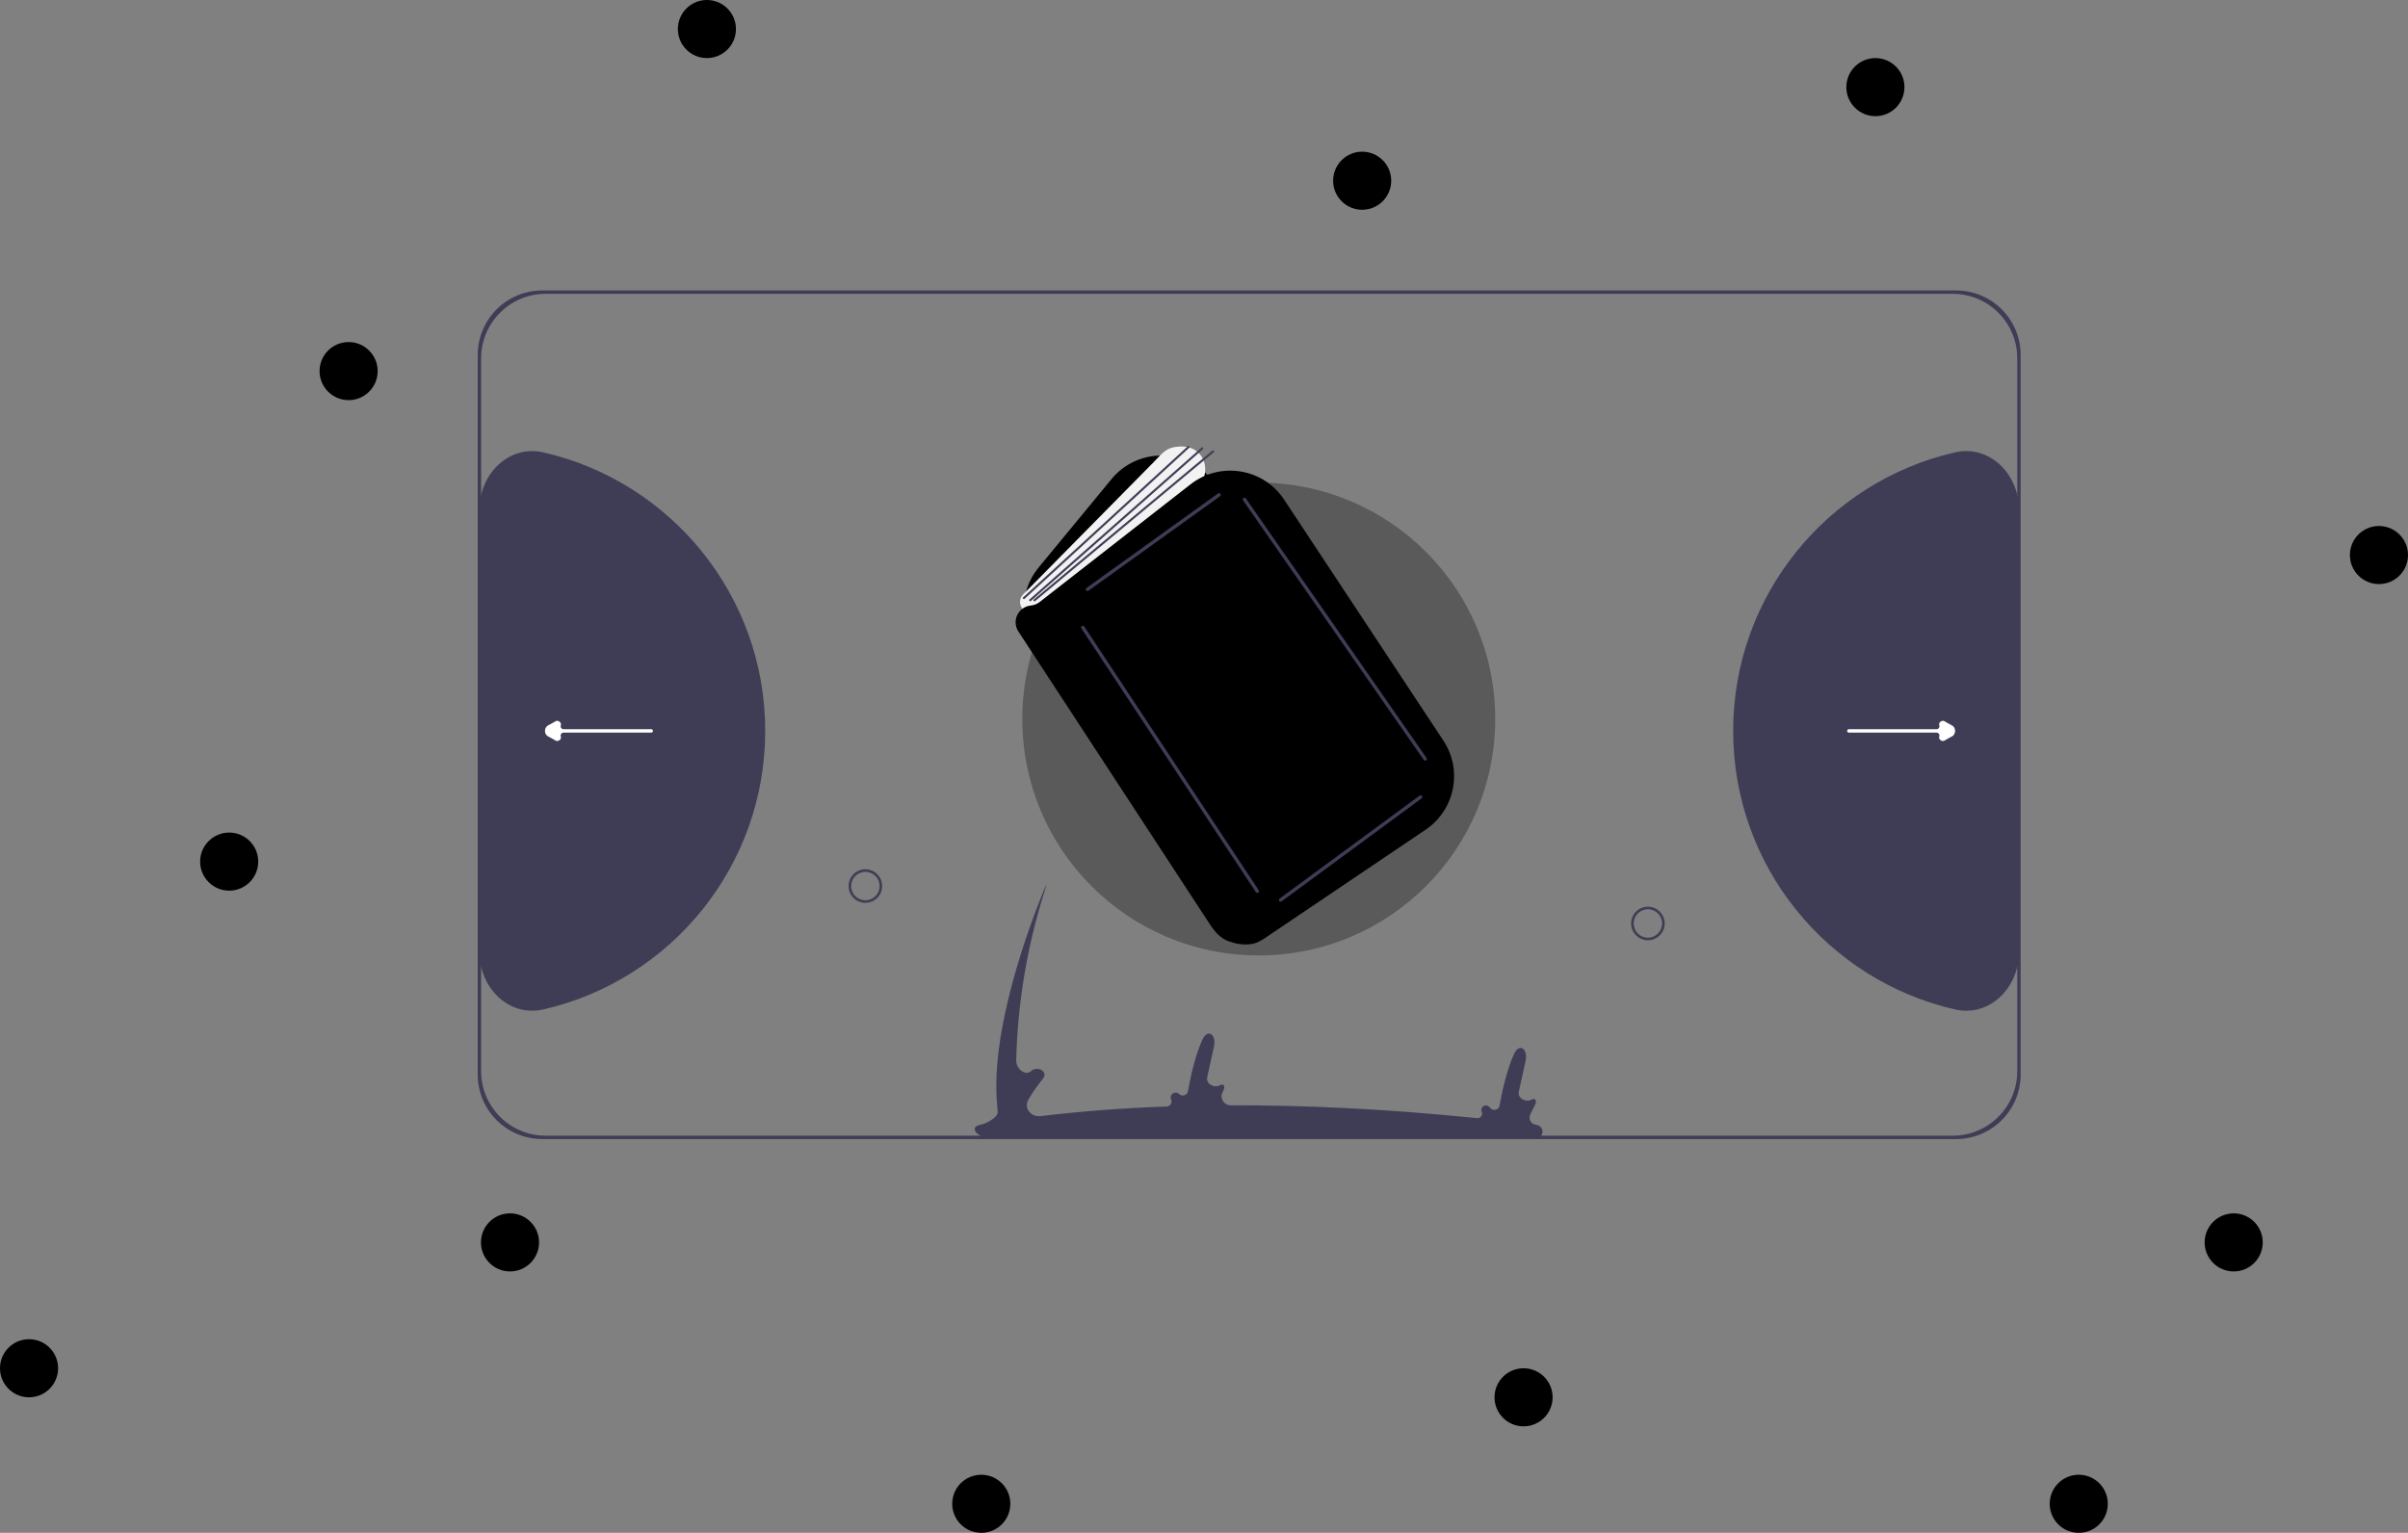 <svg width="746" height="475" viewBox="0 0 746 475" fill="none" xmlns="http://www.w3.org/2000/svg">
<rect x="0" y="0" width="746" height="475" fill="#808080" stroke="none"/>
<path d="M237.065 226.496C237.065 268.572 207.711 303.795 168.366 312.803C157.598 315.268 148.527 306.08 148.527 295.034V157.958C148.527 146.912 157.598 137.725 168.366 140.19C207.711 149.197 237.065 184.42 237.065 226.496Z" fill="#3F3D56"/>
<path d="M536.935 226.496C536.935 268.572 566.289 303.795 605.634 312.803C616.402 315.268 625.473 306.08 625.473 295.034V157.958C625.473 146.912 616.402 137.725 605.634 140.19C566.289 149.197 536.935 184.42 536.935 226.496Z" fill="#3F3D56"/>
<path d="M515.723 286.17C515.723 289.043 513.394 291.372 510.521 291.372V291.372C507.648 291.372 505.319 289.043 505.319 286.17V286.17C505.319 283.297 507.648 280.968 510.521 280.968V280.968C513.394 280.968 515.723 283.297 515.723 286.17V286.17ZM506.119 286.17C506.119 288.601 508.09 290.571 510.521 290.571V290.571C512.952 290.571 514.922 288.601 514.922 286.17V286.17C514.922 283.739 512.952 281.768 510.521 281.768V281.768C508.09 281.768 506.119 283.739 506.119 286.17V286.17Z" fill="#3F3D56"/>
<path d="M271.643 278.38C269.542 280.339 266.251 280.225 264.291 278.124V278.124C262.332 276.023 262.446 272.731 264.547 270.772V270.772C266.648 268.812 269.94 268.927 271.899 271.027V271.027C273.859 273.128 273.744 276.42 271.643 278.38V278.38ZM265.093 271.357C263.315 273.015 263.218 275.8 264.876 277.578V277.578C266.535 279.356 269.32 279.453 271.097 277.794V277.794C272.875 276.136 272.972 273.351 271.314 271.573V271.573C269.656 269.796 266.871 269.699 265.093 271.357V271.357Z" fill="#3F3D56"/>
<path d="M168 90C156.954 90 148 98.954 148 110V332.979C148 344.025 156.954 352.979 168 352.979H606C617.046 352.979 626 344.025 626 332.979V110C626 98.954 617.046 90 606 90H168ZM624.946 331.925C624.946 342.971 615.992 351.925 604.946 351.925H169.054C158.008 351.925 149.054 342.971 149.054 331.925V111.054C149.054 100.008 158.008 91.054 169.054 91.054H604.946C615.992 91.054 624.946 100.008 624.946 111.054V331.925Z" fill="#3F3D56"/>
<path d="M475.65 352.716C478.518 352.716 478.663 348.895 475.816 348.545V348.545C474.219 348.349 473.418 346.646 474.138 345.206L475.556 342.369C476.165 341.152 475.713 340.106 474.511 340.745V340.745C472.668 341.725 470.082 340.322 470.531 338.283L472.603 328.867C473.46 324.97 470.681 323.04 469.021 326.668C466.736 331.662 465.264 338.649 464.556 342.616C464.331 343.875 462.758 344.387 461.853 343.483L461.337 342.966C460.237 341.866 458.428 343.098 459.049 344.524V344.524C459.479 345.514 458.68 346.6 457.607 346.49C428.491 343.515 403.036 342.449 381.253 342.514C379.175 342.52 377.811 340.335 378.74 338.476L379.019 337.917C379.628 336.7 379.176 335.654 377.975 336.293V336.293C376.131 337.273 373.546 335.87 373.994 333.831L376.066 324.415C376.923 320.518 374.144 318.588 372.484 322.216C370.199 327.211 368.727 334.197 368.019 338.164C367.794 339.423 366.218 339.932 365.313 339.028V339.028C364.107 337.822 362.117 339.164 362.797 340.728V340.728C363.232 341.73 362.518 342.856 361.425 342.893C348.369 343.336 335.338 344.326 322.366 345.86C319.358 346.216 317.078 343.371 318.597 340.75C319.945 338.424 321.536 336.215 323.132 334.237C324.828 332.135 321.472 330.124 319.44 331.903V331.903C317.545 333.562 314.76 331.087 314.822 328.569C315.259 310.804 318.21 293.183 323.594 276.231C324.409 273.667 324.311 273.608 323.296 276.099C318.839 287.036 306.635 319.57 308.942 342.64L309.08 344.582C309.204 346.308 305.385 348.265 303.681 348.563V348.563C299.923 349.22 302.96 352.716 306.775 352.716H475.65Z" fill="#3F3D56"/>
<path opacity="0.3" d="M389.964 296.07C430.422 296.07 463.219 263.273 463.219 222.815C463.219 182.358 430.422 149.561 389.964 149.561C349.507 149.561 316.71 182.358 316.71 222.815C316.71 263.273 349.507 296.07 389.964 296.07Z" fill="black"/>
<path d="M375.297 148.541C367.323 138.754 352.388 138.713 344.359 148.454L321.736 175.903C315.582 183.369 315.656 194.17 321.911 201.552L368.063 256.02C376.041 265.436 390.56 265.45 398.556 256.049L420.629 230.099C426.88 222.75 426.993 211.986 420.899 204.507L375.297 148.541Z" fill="black"/>
<path opacity="0.1" d="M375.297 148.541C367.323 138.754 352.388 138.713 344.359 148.454L321.736 175.903C315.582 183.369 315.656 194.17 321.911 201.552L368.063 256.02C376.041 265.436 390.56 265.45 398.556 256.049L420.629 230.099C426.88 222.75 426.993 211.986 420.899 204.507L375.297 148.541Z" fill="black"/>
<path d="M319.66 190.277C316.501 189.882 314.798 186.408 317.034 184.141V184.141L357.387 143.231C360.276 140.302 361.254 138.597 365.361 138.37V138.37C373.971 137.894 376.12 147.669 369.446 153.129L325.285 189.261C324.121 190.213 322.618 190.646 321.126 190.46L319.66 190.277Z" fill="#F2F2F2"/>
<path d="M319.353 187.646C315.455 188.023 313.35 192.406 315.494 195.684L375.004 286.699C376.398 288.832 378.166 290.76 380.551 291.656C382.559 292.41 385.249 293.013 388.07 292.477C389.467 292.211 390.715 291.477 391.894 290.683L441.66 257.108C450.754 250.973 453.209 238.656 447.161 229.503L397.821 154.826C391.391 145.094 378.031 142.907 368.834 150.081L322.056 186.568C321.275 187.177 320.338 187.551 319.353 187.646V187.646Z" fill="black"/>
<path d="M377.356 152.914L336.588 182.21C336.351 182.38 336.297 182.709 336.467 182.946C336.637 183.182 336.966 183.236 337.203 183.066L377.971 153.77C378.208 153.601 378.262 153.271 378.092 153.035C377.922 152.799 377.593 152.745 377.356 152.914Z" fill="#3F3D56"/>
<path d="M389.945 275.865L335.899 194.152C335.738 193.91 335.411 193.843 335.168 194.003C334.926 194.164 334.859 194.491 335.019 194.734L389.066 276.447C389.226 276.69 389.553 276.756 389.796 276.596C390.039 276.435 390.106 276.108 389.945 275.865Z" fill="#3F3D56"/>
<path d="M439.78 246.562L396.417 278.466C396.182 278.639 396.132 278.969 396.304 279.203C396.477 279.438 396.807 279.488 397.041 279.316L440.404 247.411C440.639 247.238 440.689 246.908 440.517 246.674C440.344 246.439 440.014 246.389 439.78 246.562Z" fill="#3F3D56"/>
<path d="M441.954 234.891L385.977 154.465C385.811 154.226 385.483 154.167 385.244 154.333C385.005 154.5 384.946 154.828 385.113 155.067L441.089 235.493C441.255 235.732 441.584 235.791 441.823 235.625C442.061 235.458 442.12 235.13 441.954 234.891Z" fill="#3F3D56"/>
<path d="M367.96 138.301L316.979 185.09C316.846 185.211 316.838 185.417 316.959 185.549C317.08 185.681 317.286 185.69 317.418 185.569L368.4 138.779C368.532 138.658 368.541 138.452 368.42 138.32C368.298 138.188 368.093 138.179 367.96 138.301Z" fill="#3F3D56"/>
<path d="M372.243 138.701L318.948 185.751C318.813 185.869 318.8 186.075 318.919 186.21C319.038 186.344 319.243 186.357 319.378 186.238L372.673 139.189C372.808 139.07 372.821 138.864 372.702 138.73C372.583 138.595 372.377 138.582 372.243 138.701Z" fill="#3F3D56"/>
<path d="M375.601 139.64L320.269 185.762C320.131 185.877 320.113 186.082 320.228 186.22C320.343 186.358 320.548 186.377 320.686 186.262L376.018 140.14C376.156 140.025 376.174 139.82 376.059 139.682C375.944 139.544 375.739 139.525 375.601 139.64Z" fill="#3F3D56"/>
<path d="M604.714 228.21C606.019 227.546 606.019 225.447 604.713 224.783C603.932 224.386 603.16 223.959 602.428 223.512C601.633 223.027 600.468 223.885 600.785 224.76V224.76C600.997 225.348 600.562 225.969 599.937 225.969H572.772C572.481 225.969 572.245 226.205 572.245 226.496V226.496C572.245 226.787 572.481 227.023 572.772 227.023H599.936C600.562 227.023 600.997 227.644 600.785 228.232V228.232C600.468 229.108 601.633 229.966 602.428 229.481C603.161 229.034 603.933 228.607 604.714 228.21Z" fill="white"/>
<path d="M202.282 226.496C202.282 226.205 202.046 225.969 201.755 225.969H174.591C173.965 225.969 173.53 225.348 173.742 224.76V224.76C174.059 223.885 172.894 223.026 172.099 223.511C171.366 223.958 170.594 224.385 169.813 224.782C168.508 225.446 168.508 227.545 169.814 228.209C170.595 228.606 171.367 229.033 172.099 229.48C172.894 229.965 174.059 229.107 173.742 228.232V228.232C173.53 227.644 173.965 227.023 174.59 227.023H201.755C202.046 227.023 202.282 226.787 202.282 226.496V226.496Z" fill="white"/>
<circle cx="644" cy="466" r="9" fill="black"/>
<circle cx="692" cy="385" r="9" fill="black"/>
<circle cx="472" cy="433" r="9" fill="black"/>
<circle cx="737" cy="172" r="9" fill="black"/>
<circle cx="581" cy="27" r="9" fill="black"/>
<circle cx="422" cy="56" r="9" fill="black"/>
<circle cx="219" cy="9" r="9" fill="black"/>
<circle cx="108" cy="115" r="9" fill="black"/>
<circle cx="304" cy="466" r="9" fill="black"/>
<circle cx="158" cy="385" r="9" fill="black"/>
<circle cx="71" cy="267" r="9" fill="black"/>
<circle cx="9" cy="424" r="9" fill="black"/>
</svg>
